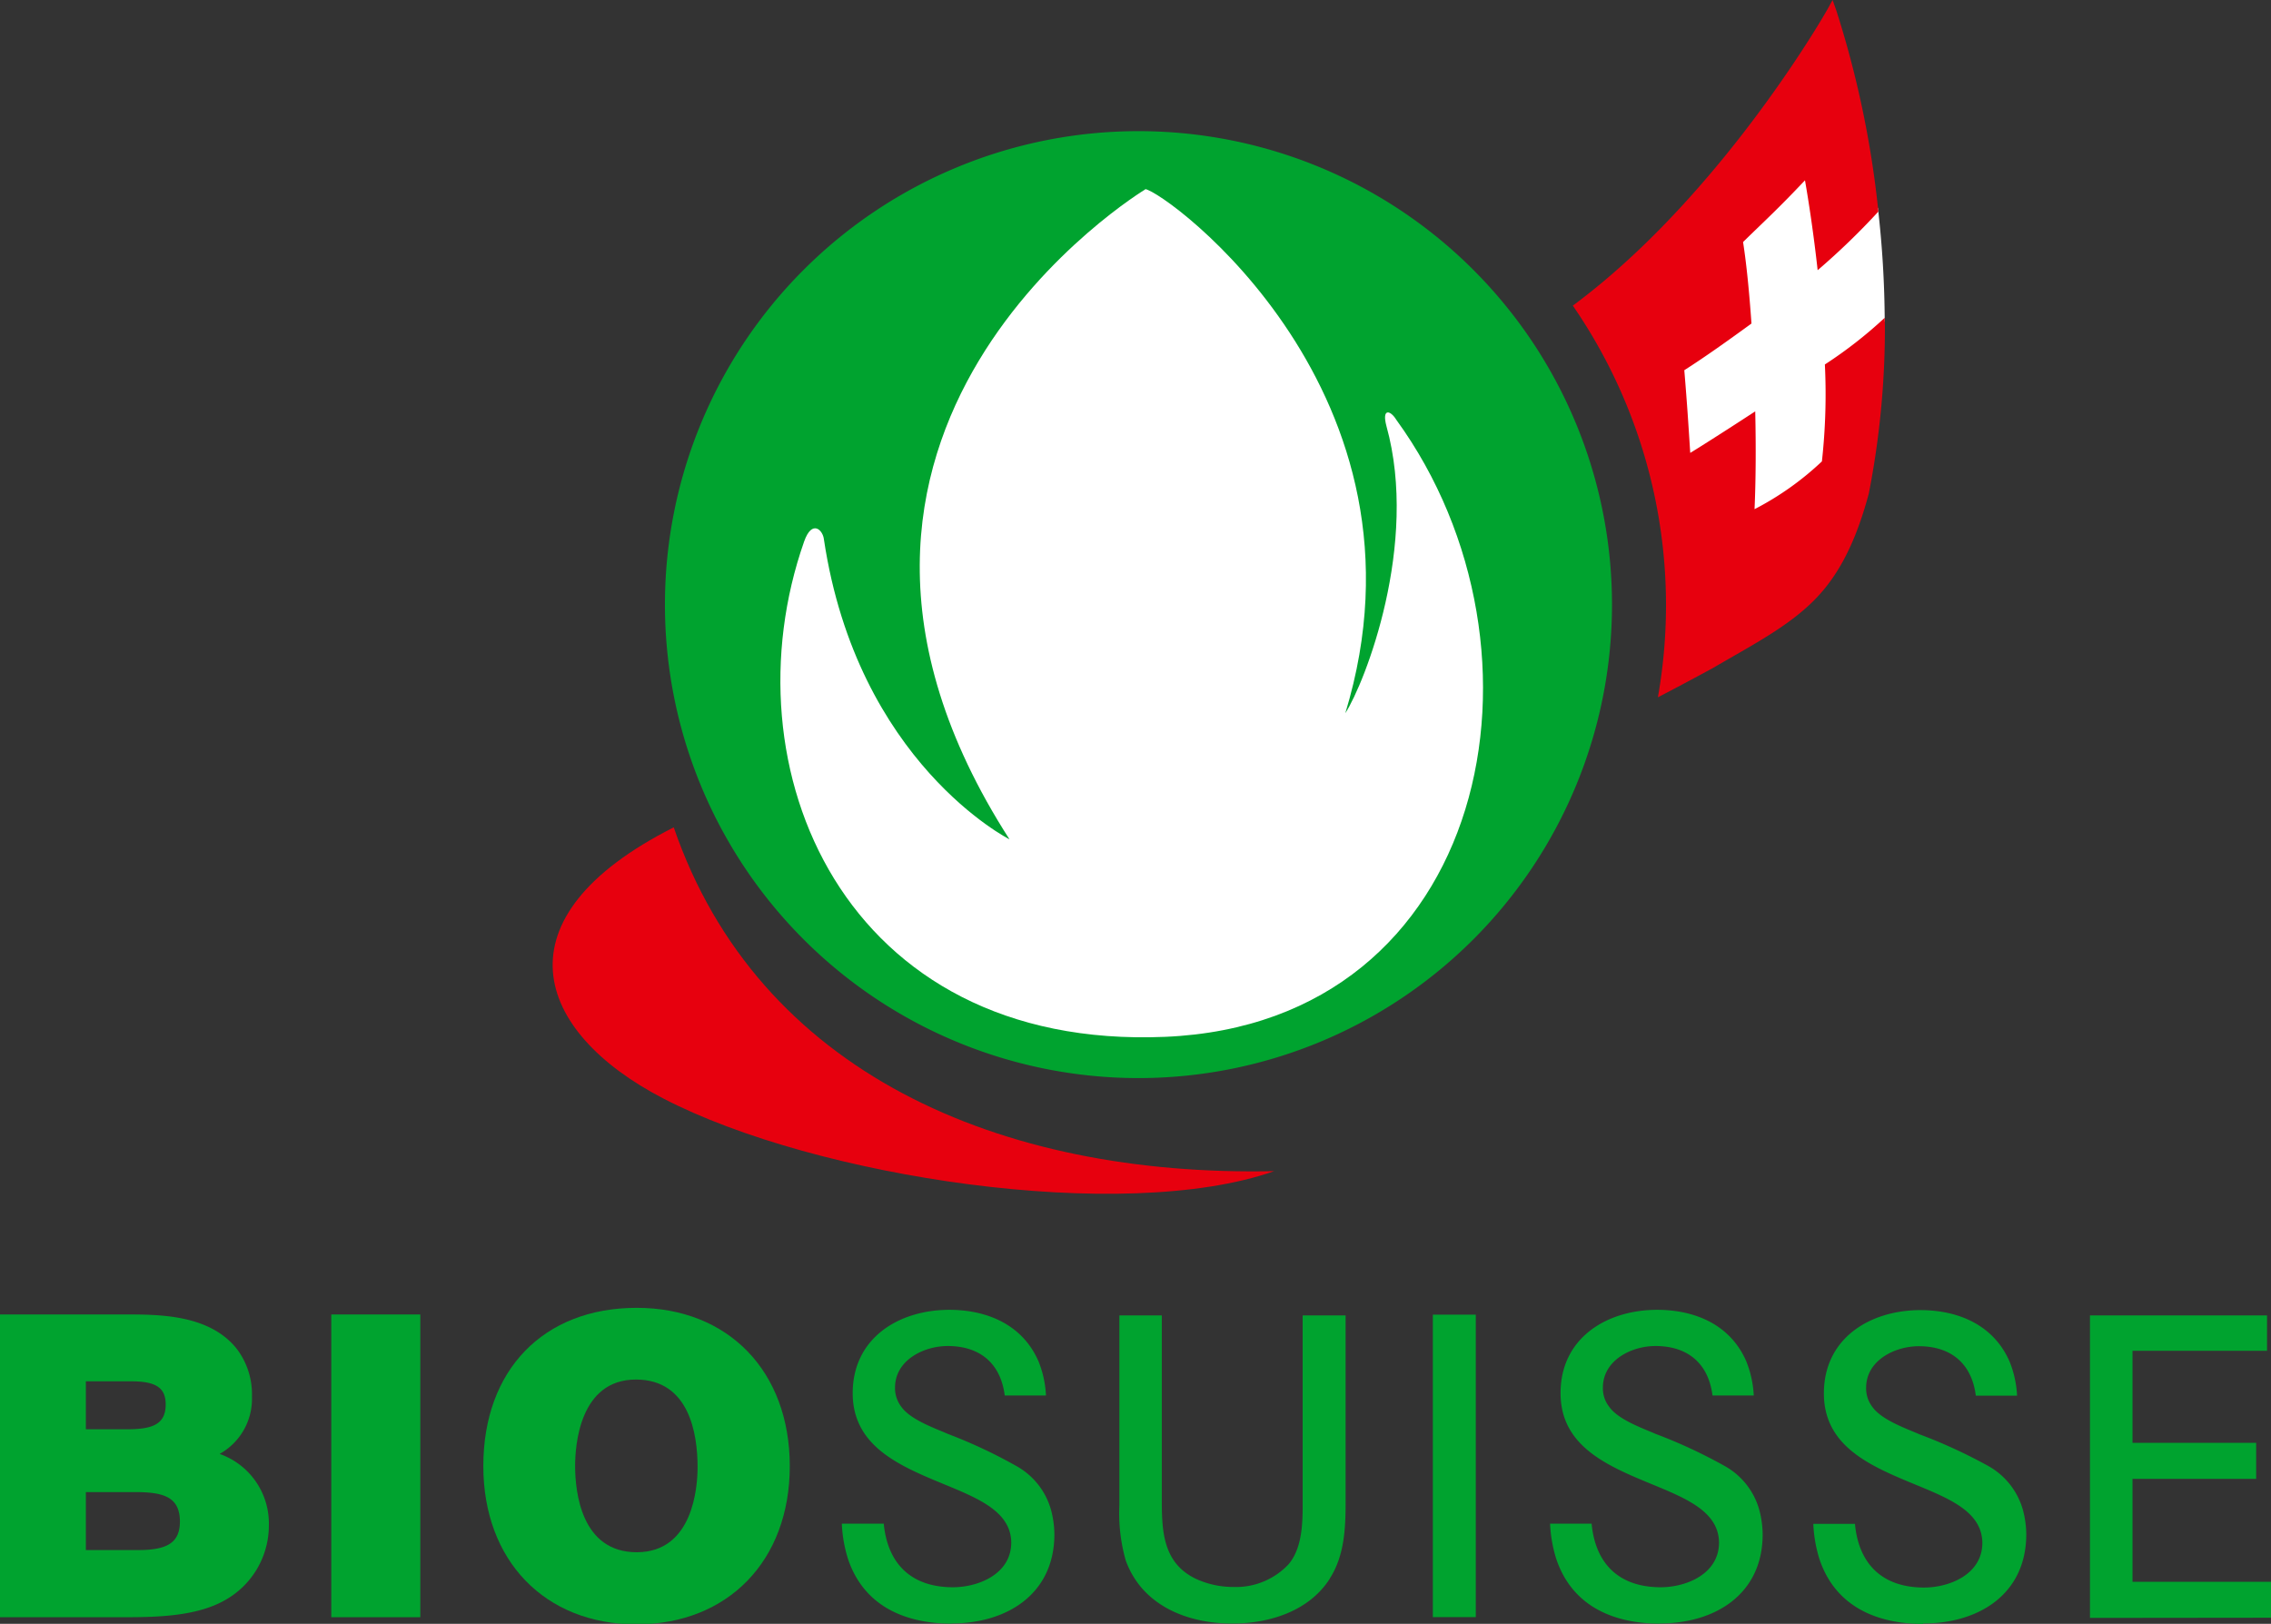 <svg xmlns="http://www.w3.org/2000/svg" viewBox="0 0 229.58 164.18"><rect x="0" y="0" width="229.58" height="164.18" fill="#333333" stroke="none"/><defs><style>.cls-1{fill:#00a32f;}.cls-2{fill:#fff;}.cls-3{fill:#e7000e;}</style></defs><g id="Ebene_2" data-name="Ebene 2"><g id="bs_4c_pos_small"><path class="cls-1" d="M42.49,132.9h-9v30.61h9V132.9Z"/><path class="cls-1" d="M64.37,132.23c-9.42,0-15.51,6.27-15.51,16,0,9.55,6.22,16,15.47,16s15.51-6.42,15.51-16-6.21-16-15.47-16Zm0,24.71c-5.62,0-6.23-6.11-6.23-8.73,0-2.05.44-8.73,6.15-8.73,5.42,0,6.23,5.54,6.23,8.85,0,2-.44,8.61-6.15,8.61Z"/><path class="cls-1" d="M134.44,159.58c1.45-2.26,1.59-5,1.59-7.65h0V133h-4.34v19.15h0c0,2.06-.1,4.43-1.42,6h0a7.29,7.29,0,0,1-5.65,2.3h0a9,9,0,0,1-3.72-.82h0c-3.42-1.63-3.45-5-3.45-8.17h0v-.25h0V133h-4.29v19.17h0a17.48,17.48,0,0,0,.64,5.59h0c1.63,4.53,6.16,6.39,10.77,6.39h0c3.78,0,7.78-1.26,9.87-4.55h0"/><path class="cls-1" d="M149.19,163.5V132.92h-4.34V163.5Z"/><path class="cls-1" d="M167.79,164.14c5.65,0,10.4-3,10.4-9h0a9.76,9.76,0,0,0-.34-2.48h0a7.32,7.32,0,0,0-3.41-4.39h0a51,51,0,0,0-7.06-3.29h0c-1.31-.58-3.79-1.43-4.72-2.77h0a3,3,0,0,1-.62-1.91h0c0-2.81,2.94-4.21,5.31-4.21h0c3.27,0,5.36,1.76,5.77,5h4.17a10.6,10.6,0,0,0-.75-3.44h0c-1.58-3.67-5.11-5.21-9-5.22h0c-5.15,0-9.78,2.87-9.78,8.42h0c0,4.85,3.85,6.93,7.86,8.64h0c4,1.71,8.11,2.95,8.16,6.46h0c0,3.17-3.27,4.52-5.88,4.53h0c-4.25,0-6.62-2.39-7-6.43H156.7a13.93,13.93,0,0,0,.63,3.58h0c1.59,4.72,5.71,6.52,10.46,6.53h0"/><path class="cls-1" d="M96.19,164.14c5.64,0,10.39-3,10.4-9h0a9.76,9.76,0,0,0-.34-2.48h0a7.33,7.33,0,0,0-3.42-4.39h0a50.91,50.91,0,0,0-7-3.29h0c-1.31-.58-3.8-1.43-4.73-2.77h0a3.08,3.08,0,0,1-.62-1.91h0c0-2.81,2.95-4.21,5.32-4.21h0c3.27,0,5.36,1.76,5.77,5h4.17a10.6,10.6,0,0,0-.75-3.44h0c-1.59-3.67-5.12-5.21-9-5.22h0c-5.16,0-9.78,2.87-9.79,8.42h0c0,4.85,3.85,6.93,7.86,8.64h0c4,1.71,8.12,2.95,8.17,6.46h0c0,3.17-3.27,4.52-5.89,4.53h0c-4.24,0-6.61-2.39-7-6.43H85.1a13.93,13.93,0,0,0,.63,3.58h0c1.59,4.72,5.71,6.52,10.46,6.53h0"/><path class="cls-1" d="M194.44,164.14c5.65,0,10.39-3,10.4-9h0a9.76,9.76,0,0,0-.34-2.48h0a7.36,7.36,0,0,0-3.41-4.39h0A52.22,52.22,0,0,0,194,145h0c-1.31-.58-3.79-1.43-4.73-2.77h0a3.08,3.08,0,0,1-.62-1.91h0c0-2.81,2.95-4.21,5.32-4.21h0c3.27,0,5.36,1.76,5.77,5h4.17a10.6,10.6,0,0,0-.75-3.43h0c-1.59-3.67-5.11-5.21-9-5.22h0c-5.16,0-9.78,2.87-9.78,8.42h0c0,4.85,3.85,6.93,7.86,8.64h0c4,1.71,8.11,2.94,8.16,6.46h0c0,3.17-3.27,4.52-5.88,4.53h0c-4.25,0-6.62-2.39-7-6.44h-4.21a13.93,13.93,0,0,0,.63,3.59h0c1.59,4.72,5.71,6.52,10.46,6.53h0"/><path class="cls-1" d="M229.58,163.56v-3.63h-14V149.52h12.5v-3.64h-12.5v-9.31h13.6V133h-17.9v30.58Z"/><path class="cls-1" d="M22.2,147a6.37,6.37,0,0,0,3.27-5.8A7.6,7.6,0,0,0,24,136.46c-2.73-3.56-7.89-3.56-11.3-3.56H0v30.61H12.7c3.37,0,7.21-.13,10-1.7a8.65,8.65,0,0,0,4.48-7.6A7.45,7.45,0,0,0,22.2,147ZM8.68,139.66h4.61c2.49,0,3.46.66,3.46,2.34,0,2.1-1.47,2.51-4,2.51H8.68ZM14,156.72H8.68v-5.86h5c2.86,0,4.51.49,4.51,3C18.17,155.91,17,156.72,14,156.72Z"/><path class="cls-2" d="M190.53,32.49A103.41,103.41,0,0,0,189.84,21,73.42,73.42,0,0,1,184,26.7c-.42-3.6-.92-6.8-1.32-9-2.9,3-4.33,4.16-6.76,6.5.36,2.26.64,5.18.84,8.37-2.43,1.81-4.87,3.49-7.12,4.9.33,3.9.45,5.53.69,9,.55-.32,3.4-2.08,6.8-4.27,0,3.56,0,7-.13,9.95.72-.42,4.8-2.29,7.52-5a62.32,62.32,0,0,0,.32-10C187.69,35.05,190,33.29,190.53,32.49Z"/><path class="cls-3" d="M68.11,83.65C50,92.79,54,104.3,67.05,111.06c15.39,8,46.52,12.71,61.76,7.35C101.06,119,76.62,108.42,68.11,83.65Z"/><path class="cls-3" d="M190.53,32.13a44.48,44.48,0,0,1-6.05,4.72,61.78,61.78,0,0,1-.3,9.8,29.76,29.76,0,0,1-6.81,4.83c.13-2.89.15-6.35.07-9.89-3.3,2.16-6.05,3.89-6.57,4.2-.22-3.38-.29-4.6-.6-8.36,2.1-1.34,4.43-3,6.79-4.72-.22-3.15-.5-6-.85-8.24,2.31-2.26,3.51-3.33,6.26-6.24.39,2.23.88,5.46,1.28,9.09a72,72,0,0,0,6.14-5.93,100.23,100.23,0,0,0-4.25-20.32L185.26,0l-.55,1s-.18.31-.53.9c-2.31,3.86-12.07,19.29-25.18,29a53.38,53.38,0,0,1,8.6,39.6c1.76-.91,3.59-1.89,5.51-2.93,4-2.33,7.21-4,9.81-6.42s4.53-5.76,6-11.24v0h0a87.3,87.3,0,0,0,1.63-17C190.54,32.56,190.53,32.35,190.53,32.13Z"/><path class="cls-1" d="M67.22,61.08A47.87,47.87,0,1,1,115.09,109,47.87,47.87,0,0,1,67.22,61.08Z"/><path class="cls-2" d="M115.79,19.14S75.46,43.45,102.05,84.86c0,0-15.37-7.75-18.76-30.33-.1-.94-1.2-2.05-2,.22-8,22.81,3.95,51.46,36.5,50.08,32.83-1.4,40.28-39.1,23.37-62.38-.61-1-1.49-1.2-1,.64C143.46,55,138,69,136,72.11c9.82-32.24-18.08-52.7-20.25-53Z"/></g></g></svg>